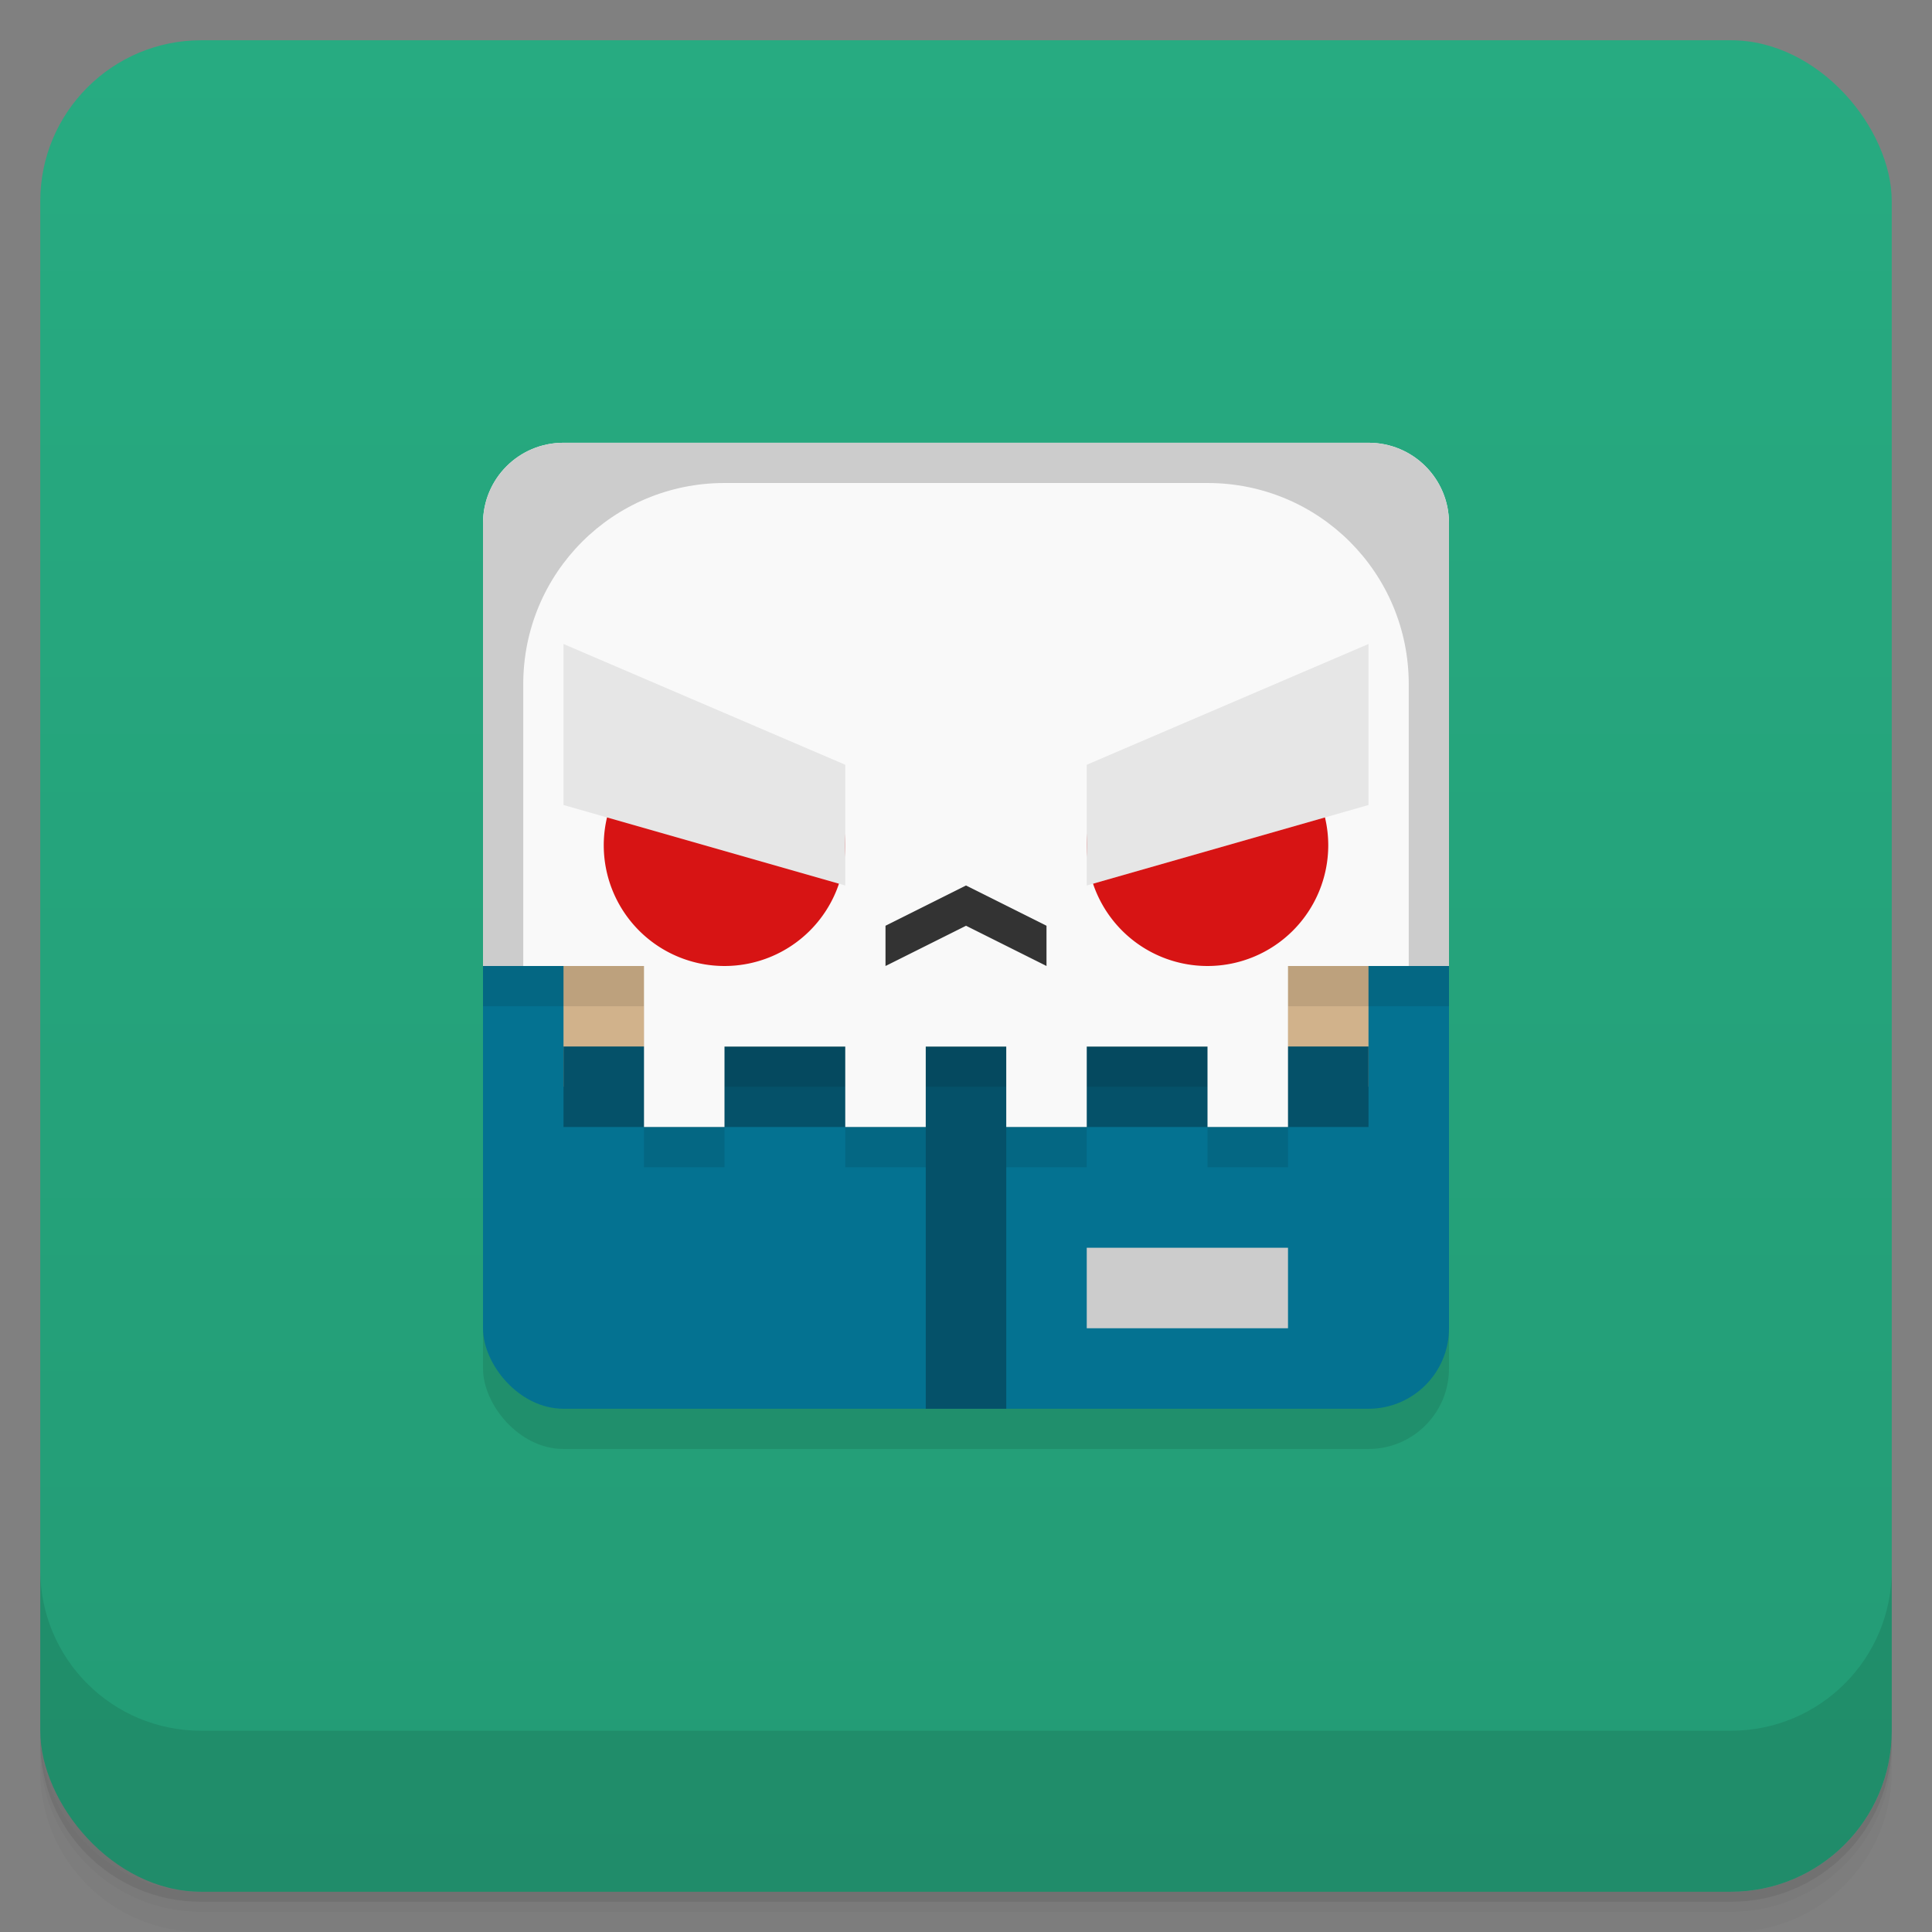 <svg version="1.1" viewBox="0 0 48 48" xmlns="http://www.w3.org/2000/svg">
 <rect x="0" y="0" width="48" height="48" fill="#808080" stroke="none"/>
 <defs>
  <linearGradient id="bg" x2="0" y1="1" y2="47" gradientUnits="userSpaceOnUse">
   <stop style="stop-color:#27ab81" offset="0"/>
   <stop style="stop-color:#239b75" offset="1"/>
  </linearGradient>
 </defs>
 <path d="m1 43v0.25c0 2.216 1.784 4 4 4h38c2.216 0 4-1.784 4-4v-0.25c0 2.216-1.784 4-4 4h-38c-2.216 0-4-1.784-4-4zm0 0.5v0.5c0 2.216 1.784 4 4 4h38c2.216 0 4-1.784 4-4v-0.5c0 2.216-1.784 4-4 4h-38c-2.216 0-4-1.784-4-4z" style="opacity:.02"/>
 <path d="m1 43.25v0.25c0 2.216 1.784 4 4 4h38c2.216 0 4-1.784 4-4v-0.25c0 2.216-1.784 4-4 4h-38c-2.216 0-4-1.784-4-4z" style="opacity:.05"/>
 <path d="m1 43v0.25c0 2.216 1.784 4 4 4h38c2.216 0 4-1.784 4-4v-0.25c0 2.216-1.784 4-4 4h-38c-2.216 0-4-1.784-4-4z" style="opacity:.1"/>
 <rect x="1" y="1" width="46" height="46" rx="4" style="fill:url(#bg)"/>
 <path d="m1 39v4c0 2.216 1.784 4 4 4h38c2.216 0 4-1.784 4-4v-4c0 2.216-1.784 4-4 4h-38c-2.216 0-4-1.784-4-4z" style="opacity:.1"/>
 <rect x="12" y="12" width="24" height="24" ry="2" style="opacity:.1;paint-order:stroke fill markers"/>
 <rect x="12" y="20" width="24" height="15" rx="2" ry="2" style="fill:#047291;paint-order:stroke fill markers"/>
 <rect x="14" y="19" width="20" height="8" style="fill:#d1b28b;paint-order:stroke fill markers"/>
 <path d="m14 26v2h9v7h2v-7h9v-2h-11z" style="fill:#055169;paint-order:stroke fill markers"/>
 <path d="m14 12c-1.108 0-2 0.892-2 2v11h4v4h2v-2h3v2h2v-2h2v2h2v-2h3v2h2v-4h4v-11c0-1.108-0.892-2-2-2z" style="opacity:.1"/>
 <path d="m14 11c-1.108 0-2 0.892-2 2v11h4v4h2v-2h3v2h2v-2h2v2h2v-2h3v2h2v-4h4v-11c0-1.108-0.892-2-2-2z" style="fill:#f9f9f9"/>
 <rect x="27" y="31" width="5" height="2" style="fill:#ccc;paint-order:stroke fill markers"/>
 <path d="m24 22-2 1v1l2-1 2 1v-1z" style="fill:#333"/>
 <path d="m16.176 18.621a3 3 0 0 0-1.176 2.379 3 3 0 0 0 3 3 3 3 0 0 0 3-3 3 3 0 0 0-0.195-1.057l-4.629-1.322zm15.648 0-4.633 1.324a3 3 0 0 0-0.191 1.055 3 3 0 0 0 3 3 3 3 0 0 0 3-3 3 3 0 0 0-1.176-2.379z" style="fill:#d71414;paint-order:stroke fill markers"/>
 <path d="m14 20 7 2v-3l-7-3z" style="fill:#e6e6e6"/>
 <path d="m34 20-7 2v-3l7-3z" style="fill:#e6e6e6"/>
 <path d="m14 11c-1.108 0-2 0.892-2 2v11h1v-7c0-2.77 2.23-5 5-5h12c2.77 0 5 2.23 5 5v7h1v-11c0-1.108-0.892-2-2-2z" style="fill:#ccc;paint-order:stroke fill markers"/>
</svg>
